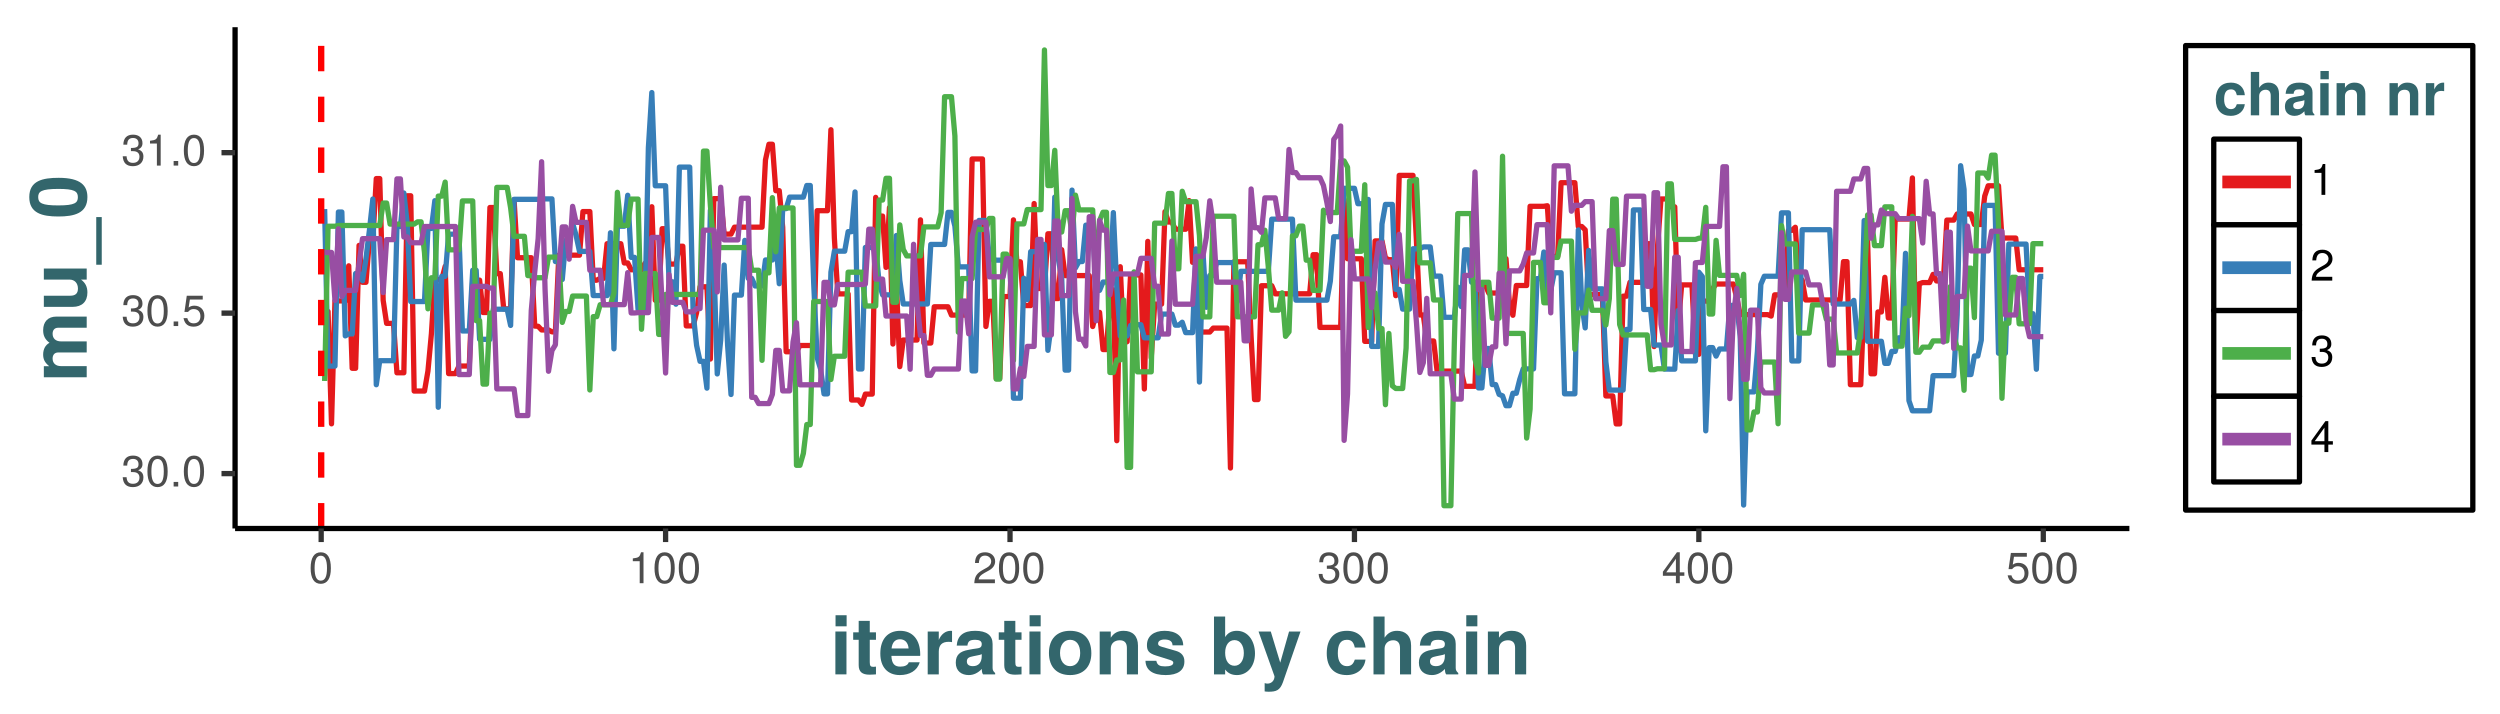 <?xml version="1.0" encoding="UTF-8"?>
<svg xmlns="http://www.w3.org/2000/svg" xmlns:xlink="http://www.w3.org/1999/xlink" width="504pt" height="144pt" viewBox="0 0 504 144" version="1.1">
<defs>
<g>
<symbol overflow="visible" id="glyph0-0">
<path style="stroke:none;" d=""/>
</symbol>
<symbol overflow="visible" id="glyph0-1">
<path style="stroke:none;" d="M 4.453 -1.812 C 4.453 -2.562 4.141 -3.016 3.391 -3.266 C 3.969 -3.5 4.266 -3.891 4.266 -4.516 C 4.266 -5.594 3.547 -6.234 2.359 -6.234 C 1.109 -6.234 0.438 -5.547 0.406 -4.219 L 1.188 -4.219 C 1.203 -5.141 1.578 -5.562 2.375 -5.562 C 3.062 -5.562 3.469 -5.156 3.469 -4.5 C 3.469 -3.828 3.188 -3.547 1.938 -3.547 L 1.938 -2.906 L 2.359 -2.906 C 3.219 -2.906 3.656 -2.5 3.656 -1.797 C 3.656 -1.016 3.172 -0.547 2.359 -0.547 C 1.516 -0.547 1.109 -0.969 1.062 -1.875 L 0.281 -1.875 C 0.375 -0.5 1.062 0.125 2.344 0.125 C 3.625 0.125 4.453 -0.641 4.453 -1.812 Z M 4.453 -1.812 "/>
</symbol>
<symbol overflow="visible" id="glyph0-2">
<path style="stroke:none;" d="M 4.453 -3 C 4.453 -5.156 3.781 -6.234 2.422 -6.234 C 1.078 -6.234 0.375 -5.141 0.375 -3.047 C 0.375 -0.953 1.078 0.125 2.422 0.125 C 3.734 0.125 4.453 -0.953 4.453 -3 Z M 3.672 -3.062 C 3.672 -1.297 3.266 -0.516 2.406 -0.516 C 1.578 -0.516 1.172 -1.344 1.172 -3.047 C 1.172 -4.75 1.578 -5.547 2.422 -5.547 C 3.25 -5.547 3.672 -4.734 3.672 -3.062 Z M 3.672 -3.062 "/>
</symbol>
<symbol overflow="visible" id="glyph0-3">
<path style="stroke:none;" d="M 1.688 0 L 1.688 -0.922 L 0.766 -0.922 L 0.766 0 Z M 1.688 0 "/>
</symbol>
<symbol overflow="visible" id="glyph0-4">
<path style="stroke:none;" d="M 4.516 -2.062 C 4.516 -3.297 3.688 -4.109 2.5 -4.109 C 2.062 -4.109 1.703 -4 1.344 -3.734 L 1.594 -5.344 L 4.188 -5.344 L 4.188 -6.109 L 0.969 -6.109 L 0.5 -2.844 L 1.219 -2.844 C 1.578 -3.266 1.875 -3.422 2.359 -3.422 C 3.188 -3.422 3.719 -2.891 3.719 -1.969 C 3.719 -1.062 3.203 -0.547 2.359 -0.547 C 1.688 -0.547 1.266 -0.891 1.078 -1.594 L 0.312 -1.594 C 0.562 -0.359 1.266 0.125 2.375 0.125 C 3.641 0.125 4.516 -0.75 4.516 -2.062 Z M 4.516 -2.062 "/>
</symbol>
<symbol overflow="visible" id="glyph0-5">
<path style="stroke:none;" d="M 3.047 0 L 3.047 -6.234 L 2.547 -6.234 C 2.266 -5.281 2.094 -5.141 0.891 -5 L 0.891 -4.438 L 2.281 -4.438 L 2.281 0 Z M 3.047 0 "/>
</symbol>
<symbol overflow="visible" id="glyph0-6">
<path style="stroke:none;" d="M 4.5 -4.406 C 4.5 -5.469 3.672 -6.234 2.5 -6.234 C 1.219 -6.234 0.484 -5.594 0.438 -4.078 L 1.219 -4.078 C 1.281 -5.125 1.703 -5.562 2.469 -5.562 C 3.172 -5.562 3.703 -5.062 3.703 -4.391 C 3.703 -3.891 3.406 -3.469 2.859 -3.156 L 2.047 -2.703 C 0.75 -1.969 0.375 -1.375 0.297 0 L 4.453 0 L 4.453 -0.766 L 1.172 -0.766 C 1.25 -1.281 1.531 -1.594 2.297 -2.047 L 3.172 -2.531 C 4.047 -2.984 4.5 -3.641 4.5 -4.406 Z M 4.5 -4.406 "/>
</symbol>
<symbol overflow="visible" id="glyph0-7">
<path style="stroke:none;" d="M 4.578 -1.5 L 4.578 -2.188 L 3.656 -2.188 L 3.656 -6.234 L 3.078 -6.234 L 0.25 -2.312 L 0.25 -1.5 L 2.875 -1.5 L 2.875 0 L 3.656 0 L 3.656 -1.5 Z M 2.875 -2.188 L 0.922 -2.188 L 2.875 -4.922 Z M 2.875 -2.188 "/>
</symbol>
<symbol overflow="visible" id="glyph1-0">
<path style="stroke:none;" d=""/>
</symbol>
<symbol overflow="visible" id="glyph1-1">
<path style="stroke:none;" d="M 3.312 0 L 3.312 -8.641 L 1.078 -8.641 L 1.078 0 Z M 3.344 -9.688 L 3.344 -11.922 L 1.109 -11.922 L 1.109 -9.688 Z M 3.344 -9.688 "/>
</symbol>
<symbol overflow="visible" id="glyph1-2">
<path style="stroke:none;" d="M 4.812 0 L 4.812 -1.562 C 4.594 -1.531 4.469 -1.516 4.297 -1.516 C 3.719 -1.516 3.562 -1.703 3.562 -2.469 L 3.562 -6.969 L 4.812 -6.969 L 4.812 -8.469 L 3.562 -8.469 L 3.562 -10.781 L 1.328 -10.781 L 1.328 -8.469 L 0.219 -8.469 L 0.219 -6.969 L 1.328 -6.969 L 1.328 -1.859 C 1.328 -0.5 2.047 0.062 3.516 0.062 C 4.016 0.062 4.422 0.016 4.812 0 Z M 4.812 0 "/>
</symbol>
<symbol overflow="visible" id="glyph1-3">
<path style="stroke:none;" d="M 8.406 -4 C 8.406 -6.969 6.891 -8.781 4.359 -8.781 C 1.875 -8.781 0.359 -7.109 0.359 -4.203 C 0.359 -1.438 1.859 0.141 4.297 0.141 C 6.234 0.141 7.812 -0.734 8.297 -2.438 L 6.094 -2.438 C 5.906 -1.812 5.203 -1.562 4.391 -1.562 C 3.328 -1.562 2.656 -2.047 2.594 -3.734 L 8.391 -3.734 Z M 6.062 -5.219 L 2.625 -5.219 C 2.766 -6.422 3.328 -7.078 4.312 -7.078 C 5.281 -7.078 5.953 -6.453 6.062 -5.219 Z M 6.062 -5.219 "/>
</symbol>
<symbol overflow="visible" id="glyph1-4">
<path style="stroke:none;" d="M 5.922 -6.5 L 5.922 -8.766 C 5.797 -8.781 5.719 -8.781 5.641 -8.781 C 4.625 -8.781 3.734 -8.109 3.25 -6.938 L 3.25 -8.641 L 1.016 -8.641 L 1.016 0 L 3.25 0 L 3.25 -4.594 C 3.25 -5.906 3.906 -6.562 5.219 -6.562 C 5.453 -6.562 5.609 -6.547 5.922 -6.5 Z M 5.922 -6.5 "/>
</symbol>
<symbol overflow="visible" id="glyph1-5">
<path style="stroke:none;" d="M 8.391 0 L 8.391 -0.266 C 7.984 -0.641 7.875 -0.875 7.875 -1.328 L 7.875 -6.125 C 7.875 -7.891 6.672 -8.781 4.344 -8.781 C 2 -8.781 0.781 -7.797 0.641 -5.797 L 2.797 -5.797 C 2.906 -6.688 3.281 -6.969 4.391 -6.969 C 5.25 -6.969 5.688 -6.688 5.688 -6.109 C 5.688 -5.203 5.016 -5.297 3.891 -5.109 L 2.984 -4.938 C 1.281 -4.641 0.453 -3.906 0.453 -2.344 C 0.453 -0.656 1.625 0.141 3.078 0.141 C 4.031 0.141 4.906 -0.266 5.703 -1.094 C 5.703 -0.641 5.75 -0.25 5.953 0 Z M 5.688 -3.703 C 5.688 -2.406 5.047 -1.656 3.906 -1.656 C 3.156 -1.656 2.688 -1.953 2.688 -2.594 C 2.688 -3.25 3.047 -3.484 3.969 -3.656 L 4.734 -3.812 C 5.328 -3.922 5.422 -3.953 5.688 -4.078 Z M 5.688 -3.703 "/>
</symbol>
<symbol overflow="visible" id="glyph1-6">
<path style="stroke:none;" d="M 9.109 -4.25 C 9.109 -7.188 7.516 -8.781 4.812 -8.781 C 2.172 -8.781 0.562 -7.156 0.562 -4.312 C 0.562 -1.469 2.172 0.141 4.828 0.141 C 7.453 0.141 9.109 -1.484 9.109 -4.25 Z M 6.859 -4.281 C 6.859 -2.672 6.031 -1.656 4.828 -1.656 C 3.609 -1.656 2.797 -2.672 2.797 -4.312 C 2.797 -5.969 3.609 -6.969 4.828 -6.969 C 6.062 -6.969 6.859 -5.984 6.859 -4.281 Z M 6.859 -4.281 "/>
</symbol>
<symbol overflow="visible" id="glyph1-7">
<path style="stroke:none;" d="M 8.734 0 L 8.734 -5.797 C 8.734 -7.703 7.688 -8.781 5.844 -8.781 C 4.672 -8.781 3.891 -8.359 3.25 -7.391 L 3.25 -8.641 L 1.016 -8.641 L 1.016 0 L 3.25 0 L 3.25 -5.188 C 3.25 -6.203 3.969 -6.875 5.062 -6.875 C 6.016 -6.875 6.5 -6.359 6.5 -5.328 L 6.5 0 Z M 8.734 0 "/>
</symbol>
<symbol overflow="visible" id="glyph1-8">
<path style="stroke:none;" d="M 8.312 -2.562 L 8.312 -2.672 C 8.312 -3.656 7.766 -4.406 6.625 -4.734 L 3.797 -5.547 C 3.172 -5.734 3.016 -5.875 3.016 -6.219 C 3.016 -6.703 3.516 -7.031 4.297 -7.031 C 5.375 -7.031 5.906 -6.641 5.922 -5.859 L 8.078 -5.859 C 8.047 -7.688 6.641 -8.781 4.312 -8.781 C 2.125 -8.781 0.766 -7.688 0.766 -5.906 C 0.766 -4.844 1.062 -4.266 2.656 -3.781 L 5.328 -2.938 C 5.891 -2.766 6.078 -2.594 6.078 -2.359 C 6.078 -1.828 5.453 -1.609 4.422 -1.609 C 3.391 -1.609 2.844 -1.812 2.656 -2.734 L 0.469 -2.734 C 0.531 -0.844 1.922 0.141 4.547 0.141 C 6.969 0.141 8.312 -0.812 8.312 -2.562 Z M 8.312 -2.562 "/>
</symbol>
<symbol overflow="visible" id="glyph1-9">
<path style="stroke:none;" d=""/>
</symbol>
<symbol overflow="visible" id="glyph1-10">
<path style="stroke:none;" d="M 9.203 -4.203 C 9.203 -6.656 7.844 -8.781 5.562 -8.781 C 4.5 -8.781 3.734 -8.391 3.188 -7.516 L 3.188 -11.656 L 0.938 -11.656 L 0.938 0 L 3.188 0 L 3.188 -0.984 C 3.734 -0.25 4.484 0.141 5.562 0.141 C 7.625 0.141 9.203 -1.594 9.203 -4.203 Z M 6.953 -4.297 C 6.953 -2.734 6.172 -1.734 5.078 -1.734 C 3.938 -1.734 3.188 -2.703 3.188 -4.359 C 3.188 -5.922 3.953 -6.906 5.078 -6.906 C 6.172 -6.906 6.953 -5.906 6.953 -4.297 Z M 6.953 -4.297 "/>
</symbol>
<symbol overflow="visible" id="glyph1-11">
<path style="stroke:none;" d="M 8.609 -8.641 L 6.297 -8.641 L 4.516 -2.359 L 2.609 -8.641 L 0.141 -8.641 L 3.359 0.375 L 3.359 0.422 C 3.359 1.234 2.75 1.859 1.969 1.859 C 1.797 1.859 1.656 1.844 1.375 1.766 L 1.375 3.438 C 1.719 3.484 1.906 3.5 2.172 3.5 C 3.688 3.5 4.469 3.234 5.062 1.578 Z M 8.609 -8.641 "/>
</symbol>
<symbol overflow="visible" id="glyph1-12">
<path style="stroke:none;" d="M 8.359 -2.984 L 6.203 -2.984 C 5.922 -2.094 5.469 -1.656 4.609 -1.656 C 3.469 -1.656 2.781 -2.578 2.781 -4.25 C 2.781 -5.844 3.203 -6.969 4.609 -6.969 C 5.516 -6.969 5.953 -6.547 6.203 -5.406 L 8.359 -5.406 C 8.188 -7.516 6.781 -8.781 4.625 -8.781 C 2.047 -8.781 0.547 -7.203 0.547 -4.25 C 0.547 -1.406 2.031 0.141 4.594 0.141 C 6.688 0.141 8.141 -1.156 8.359 -2.984 Z M 8.359 -2.984 "/>
</symbol>
<symbol overflow="visible" id="glyph1-13">
<path style="stroke:none;" d="M 8.656 0 L 8.656 -5.797 C 8.656 -7.812 7.469 -8.781 5.844 -8.781 C 4.734 -8.781 3.938 -8.344 3.312 -7.391 L 3.312 -11.656 L 1.078 -11.656 L 1.078 0 L 3.312 0 L 3.312 -5.188 C 3.312 -6.172 4.031 -6.875 5.047 -6.875 C 5.844 -6.875 6.422 -6.453 6.422 -5.281 L 6.422 0 Z M 8.656 0 "/>
</symbol>
<symbol overflow="visible" id="glyph2-0">
<path style="stroke:none;" d=""/>
</symbol>
<symbol overflow="visible" id="glyph2-1">
<path style="stroke:none;" d="M 0 -13.188 L -6.109 -13.188 C -7.797 -13.188 -8.781 -12.156 -8.781 -10.438 C -8.781 -9.344 -8.406 -8.578 -7.5 -7.906 C -8.312 -7.484 -8.781 -6.625 -8.781 -5.547 C -8.781 -4.562 -8.453 -3.922 -7.562 -3.188 L -8.641 -3.188 L -8.641 -0.953 L 0 -0.953 L 0 -3.203 L -5.188 -3.203 C -6.234 -3.203 -6.875 -3.781 -6.875 -4.734 C -6.875 -5.484 -6.453 -5.953 -5.766 -5.953 L 0 -5.953 L 0 -8.188 L -5.188 -8.188 C -6.234 -8.188 -6.875 -8.766 -6.875 -9.734 C -6.875 -10.484 -6.453 -10.938 -5.766 -10.938 L 0 -10.938 Z M 0 -13.188 "/>
</symbol>
<symbol overflow="visible" id="glyph2-2">
<path style="stroke:none;" d="M 0 -8.656 L -8.641 -8.656 L -8.641 -6.422 L -3.453 -6.422 C -2.438 -6.422 -1.766 -5.703 -1.766 -4.609 C -1.766 -3.641 -2.266 -3.172 -3.312 -3.172 L -8.641 -3.172 L -8.641 -0.922 L -2.844 -0.922 C -0.938 -0.922 0.141 -1.984 0.141 -3.828 C 0.141 -4.984 -0.281 -5.781 -1.141 -6.422 L 0 -6.422 Z M 0 -8.656 "/>
</symbol>
<symbol overflow="visible" id="glyph2-3">
<path style="stroke:none;" d="M 3.031 -9.25 L 1.922 -9.25 L 1.922 0.359 L 3.031 0.359 Z M 3.031 -9.25 "/>
</symbol>
<symbol overflow="visible" id="glyph2-4">
<path style="stroke:none;" d="M -5.641 -8.266 C -8.859 -8.266 -11.578 -7.703 -11.578 -4.375 C -11.578 -1.125 -8.969 -0.469 -5.719 -0.469 C -2.547 -0.469 0.141 -1.094 0.141 -4.375 C 0.141 -6.672 -1.172 -8.266 -5.641 -8.266 Z M -5.703 -6.031 C -2.516 -6.031 -1.781 -5.562 -1.781 -4.375 C -1.781 -3.234 -2.359 -2.703 -5.734 -2.703 C -9.031 -2.703 -9.781 -3.172 -9.781 -4.375 C -9.781 -5.469 -9.219 -6.031 -5.703 -6.031 Z M -5.703 -6.031 "/>
</symbol>
<symbol overflow="visible" id="glyph3-0">
<path style="stroke:none;" d=""/>
</symbol>
<symbol overflow="visible" id="glyph3-1">
<path style="stroke:none;" d="M 6.266 -2.25 L 4.656 -2.25 C 4.438 -1.578 4.109 -1.25 3.453 -1.25 C 2.609 -1.25 2.094 -1.938 2.094 -3.188 C 2.094 -4.375 2.406 -5.234 3.453 -5.234 C 4.141 -5.234 4.469 -4.906 4.656 -4.062 L 6.266 -4.062 C 6.141 -5.641 5.094 -6.594 3.469 -6.594 C 1.531 -6.594 0.406 -5.406 0.406 -3.188 C 0.406 -1.062 1.531 0.109 3.438 0.109 C 5.016 0.109 6.109 -0.859 6.266 -2.25 Z M 6.266 -2.25 "/>
</symbol>
<symbol overflow="visible" id="glyph3-2">
<path style="stroke:none;" d="M 6.484 0 L 6.484 -4.344 C 6.484 -5.859 5.609 -6.594 4.375 -6.594 C 3.547 -6.594 2.953 -6.25 2.484 -5.547 L 2.484 -8.75 L 0.797 -8.75 L 0.797 0 L 2.484 0 L 2.484 -3.891 C 2.484 -4.625 3.031 -5.156 3.781 -5.156 C 4.375 -5.156 4.812 -4.844 4.812 -3.953 L 4.812 0 Z M 6.484 0 "/>
</symbol>
<symbol overflow="visible" id="glyph3-3">
<path style="stroke:none;" d="M 6.281 0 L 6.281 -0.203 C 5.984 -0.484 5.906 -0.656 5.906 -1 L 5.906 -4.594 C 5.906 -5.922 5 -6.594 3.25 -6.594 C 1.5 -6.594 0.594 -5.844 0.484 -4.344 L 2.094 -4.344 C 2.188 -5.016 2.453 -5.234 3.281 -5.234 C 3.938 -5.234 4.266 -5.016 4.266 -4.578 C 4.266 -3.906 3.75 -3.969 2.922 -3.828 L 2.25 -3.703 C 0.953 -3.484 0.344 -2.922 0.344 -1.75 C 0.344 -0.484 1.219 0.109 2.297 0.109 C 3.031 0.109 3.688 -0.203 4.266 -0.812 C 4.266 -0.484 4.312 -0.188 4.469 0 Z M 4.266 -2.766 C 4.266 -1.797 3.781 -1.25 2.922 -1.25 C 2.359 -1.25 2.016 -1.469 2.016 -1.938 C 2.016 -2.438 2.281 -2.609 2.969 -2.75 L 3.547 -2.859 C 4 -2.938 4.062 -2.969 4.266 -3.062 Z M 4.266 -2.766 "/>
</symbol>
<symbol overflow="visible" id="glyph3-4">
<path style="stroke:none;" d="M 2.484 0 L 2.484 -6.484 L 0.797 -6.484 L 0.797 0 Z M 2.516 -7.266 L 2.516 -8.938 L 0.828 -8.938 L 0.828 -7.266 Z M 2.516 -7.266 "/>
</symbol>
<symbol overflow="visible" id="glyph3-5">
<path style="stroke:none;" d="M 6.547 0 L 6.547 -4.344 C 6.547 -5.766 5.766 -6.594 4.375 -6.594 C 3.5 -6.594 2.922 -6.266 2.438 -5.547 L 2.438 -6.484 L 0.75 -6.484 L 0.75 0 L 2.438 0 L 2.438 -3.891 C 2.438 -4.656 2.969 -5.156 3.797 -5.156 C 4.516 -5.156 4.875 -4.766 4.875 -4 L 4.875 0 Z M 6.547 0 "/>
</symbol>
<symbol overflow="visible" id="glyph3-6">
<path style="stroke:none;" d=""/>
</symbol>
<symbol overflow="visible" id="glyph3-7">
<path style="stroke:none;" d="M 4.438 -4.875 L 4.438 -6.578 C 4.344 -6.594 4.281 -6.594 4.234 -6.594 C 3.469 -6.594 2.797 -6.078 2.438 -5.203 L 2.438 -6.484 L 0.75 -6.484 L 0.75 0 L 2.438 0 L 2.438 -3.438 C 2.438 -4.422 2.922 -4.922 3.906 -4.922 C 4.094 -4.922 4.219 -4.906 4.438 -4.875 Z M 4.438 -4.875 "/>
</symbol>
</g>
<clipPath id="clip1">
  <path d="M 47.391 5.48 L 430 5.48 L 430 107 L 47.391 107 Z M 47.391 5.48 "/>
</clipPath>
<clipPath id="clip2">
  <path d="M 64 5.48 L 66 5.48 L 66 107.543 L 64 107.543 Z M 64 5.48 "/>
</clipPath>
</defs>
<g id="surface22">
<rect x="0" y="0" width="504" height="144" style="fill:rgb(100%,100%,100%);fill-opacity:1;stroke:none;"/>
<rect x="0" y="0" width="504" height="144" style="fill:rgb(100%,100%,100%);fill-opacity:1;stroke:none;"/>
<path style="fill:none;stroke-width:1.067;stroke-linecap:round;stroke-linejoin:round;stroke:rgb(100%,100%,100%);stroke-opacity:1;stroke-miterlimit:10;" d="M 0 144 L 504 144 L 504 0 L 0 0 Z M 0 144 "/>
<g clip-path="url(#clip1)" clip-rule="nonzero">
<path style=" stroke:none;fill-rule:nonzero;fill:rgb(100%,100%,100%);fill-opacity:1;" d="M 47.391 106.543 L 429.285 106.543 L 429.285 5.48 L 47.391 5.48 Z M 47.391 106.543 "/>
</g>
<path style="fill:none;stroke-width:1.067;stroke-linecap:butt;stroke-linejoin:round;stroke:rgb(89.412%,10.196%,10.98%);stroke-opacity:1;stroke-miterlimit:1;" d="M 65.445 62.805 L 66.137 62.805 L 66.832 85.441 L 67.527 60.664 L 69.609 60.664 L 70.305 53.594 L 71 74.242 L 71.691 74.242 L 72.387 49.477 L 73.082 56.906 L 73.777 56.906 L 74.469 48.414 L 75.164 48.414 L 75.859 36.004 L 76.555 36.004 L 77.246 60.551 L 77.941 65.188 L 79.332 65.188 L 80.023 75.152 L 81.414 75.152 L 82.109 39.465 L 82.801 39.465 L 83.496 78.836 L 85.578 78.836 L 86.273 74.793 L 86.969 67.305 L 87.664 56.352 L 89.051 56.352 L 89.746 53.707 L 90.441 75.316 L 91.828 75.316 L 92.523 73.793 L 94.605 73.793 L 95.301 56.477 L 96.688 56.477 L 97.383 63.004 L 98.078 63.004 L 98.773 41.832 L 99.465 41.832 L 100.16 55.164 L 100.855 55.164 L 101.551 62.273 L 102.938 62.273 L 103.633 40.254 L 104.328 51.957 L 107.105 51.957 L 107.801 65.73 L 108.492 65.781 L 109.188 66.516 L 110.578 66.516 L 111.27 66.902 L 111.965 66.902 L 112.66 51.441 L 116.824 51.441 L 117.52 42.648 L 118.91 42.648 L 119.602 56.488 L 120.297 56.488 L 120.992 56.117 L 121.688 56.117 L 122.379 49.137 L 125.156 49.137 L 125.852 53.012 L 126.547 53.012 L 127.242 54.387 L 129.324 54.387 L 130.02 53.098 L 130.711 53.098 L 131.406 41.68 L 132.102 60.527 L 132.797 60.527 L 133.488 46.105 L 134.184 46.105 L 134.879 53.238 L 136.266 53.238 L 136.961 49.641 L 137.656 49.641 L 138.352 65.699 L 139.738 65.699 L 140.434 63.02 L 141.129 57.82 L 142.516 57.82 L 143.211 72.379 L 143.906 40.043 L 145.293 40.043 L 145.988 47.199 L 147.375 47.199 L 148.07 45.797 L 153.625 45.797 L 154.32 32.234 L 155.016 29.086 L 155.711 29.086 L 156.402 38.441 L 157.098 38.441 L 157.793 45.855 L 158.488 70.918 L 160.57 70.918 L 161.266 69.656 L 164.043 69.656 L 164.734 42.477 L 166.82 42.477 L 167.512 26.156 L 168.207 47.969 L 168.902 59.254 L 170.984 59.254 L 171.68 80.641 L 173.066 80.641 L 173.762 81.527 L 174.457 79.449 L 175.844 79.449 L 176.539 39.789 L 177.234 43.566 L 177.93 43.566 L 178.621 53.902 L 179.316 41.848 L 180.012 69.355 L 180.707 56.93 L 181.398 73.91 L 182.094 68.551 L 184.871 68.551 L 185.566 44.328 L 186.262 69.152 L 187.648 69.152 L 188.344 61.852 L 191.121 61.852 L 191.816 63.523 L 195.289 63.523 L 195.98 32.051 L 198.066 32.051 L 198.758 65.812 L 199.453 60.746 L 200.148 60.746 L 200.844 76.301 L 201.535 76.301 L 202.23 59.785 L 203.621 59.785 L 204.312 44.328 L 205.008 52.777 L 205.703 52.777 L 206.398 61.605 L 207.785 61.605 L 208.48 41.035 L 209.176 58.164 L 210.562 58.164 L 211.258 47.133 L 211.953 47.133 L 212.645 60.188 L 213.34 60.188 L 214.035 50.34 L 214.73 55.562 L 219.59 55.562 L 220.285 65.824 L 220.977 62.973 L 221.672 62.973 L 222.367 70.465 L 223.062 70.465 L 223.754 60.512 L 224.449 58.41 L 225.145 88.84 L 225.84 53.773 L 226.531 69.195 L 227.227 68.875 L 227.922 55.426 L 230.004 55.426 L 230.699 78.418 L 231.395 48.664 L 232.086 72.121 L 232.781 61.305 L 234.172 61.305 L 234.863 42.676 L 235.559 44.762 L 236.254 44.762 L 236.949 46.215 L 239.031 46.215 L 239.727 40.449 L 240.422 52.887 L 241.113 52.887 L 241.809 66.941 L 243.891 66.941 L 244.586 66.148 L 247.363 66.148 L 248.059 94.348 L 248.754 52.773 L 251.531 52.773 L 252.223 67.875 L 252.918 80.555 L 253.613 80.555 L 254.309 57.605 L 256.391 57.605 L 257.086 59.23 L 264.027 59.23 L 264.723 51.344 L 265.418 51.344 L 266.109 66.004 L 270.277 66.004 L 270.973 40.203 L 271.664 52.164 L 274.441 52.164 L 275.137 68.816 L 276.527 68.816 L 277.219 48.574 L 278.609 48.574 L 279.305 52.035 L 279.996 52.352 L 280.691 52.352 L 281.387 59.605 L 282.082 35.359 L 284.859 35.359 L 285.555 48.602 L 286.246 63.5 L 286.941 63.5 L 287.637 68.746 L 289.023 68.746 L 289.719 74.816 L 294.578 74.816 L 295.273 77.879 L 297.355 77.879 L 298.051 57.492 L 299.441 57.492 L 300.133 59.078 L 302.219 59.078 L 302.91 52.152 L 303.605 52.152 L 304.301 61.109 L 304.996 63.555 L 305.688 57.559 L 307.773 57.559 L 308.465 41.586 L 311.242 41.586 L 311.938 41.48 L 312.633 51.688 L 314.02 51.688 L 314.715 36.828 L 317.492 36.828 L 318.188 45.664 L 318.883 45.664 L 319.574 46.34 L 320.27 59.402 L 323.047 59.402 L 323.742 79.82 L 325.129 79.82 L 325.824 85.461 L 326.52 85.461 L 327.215 59.711 L 327.906 59.711 L 328.602 56.918 L 331.379 56.918 L 332.074 49.137 L 332.77 49.137 L 333.465 69.867 L 334.156 49.723 L 334.852 40.113 L 336.242 40.113 L 336.934 41.707 L 337.629 41.707 L 338.324 65.902 L 339.02 57.434 L 341.102 57.434 L 341.797 71.43 L 342.488 71.43 L 343.184 60.699 L 344.574 60.699 L 345.266 58.199 L 345.961 57.258 L 349.434 57.258 L 350.129 60.031 L 350.82 63.434 L 356.375 63.434 L 357.07 63.719 L 357.766 59.445 L 359.848 59.445 L 360.543 46.441 L 361.238 46.441 L 361.93 45.82 L 362.625 56.453 L 363.32 56.453 L 364.016 60.473 L 370.957 60.473 L 371.652 52.742 L 372.348 52.742 L 373.039 77.555 L 375.125 77.555 L 375.82 59.828 L 376.512 48.688 L 377.207 75.355 L 377.902 75.355 L 378.598 62.891 L 379.289 62.891 L 379.984 55.914 L 380.68 64.094 L 381.375 64.094 L 382.066 44.156 L 384.844 44.156 L 385.539 35.875 L 386.234 70.047 L 386.93 57.203 L 387.621 56.965 L 389.012 56.965 L 389.707 55.32 L 390.398 56.637 L 391.789 56.637 L 392.484 44.375 L 393.871 44.375 L 394.566 43.141 L 397.344 43.141 L 398.039 45.258 L 399.426 45.258 L 400.121 39.523 L 400.816 37.457 L 402.898 37.457 L 403.594 47.992 L 405.676 47.992 L 406.371 47.996 L 407.062 54.387 L 411.926 54.387 "/>
<path style="fill:none;stroke-width:1.067;stroke-linecap:butt;stroke-linejoin:round;stroke:rgb(21.569%,49.412%,72.157%);stroke-opacity:1;stroke-miterlimit:1;" d="M 65.445 42.148 L 66.137 73.801 L 67.527 73.801 L 68.223 42.746 L 68.914 42.746 L 69.609 67.711 L 70.305 67.316 L 71 67.316 L 71.691 55.141 L 72.387 55.141 L 73.082 56.598 L 73.777 52.148 L 74.469 46.465 L 75.164 40.129 L 75.859 77.559 L 76.555 72.719 L 79.332 72.719 L 80.023 45.66 L 80.719 45.66 L 81.414 38.91 L 82.109 45.25 L 82.801 60.789 L 85.578 60.789 L 86.273 46.055 L 86.969 46.055 L 87.664 40.461 L 88.355 82.102 L 89.051 55.715 L 89.746 55.715 L 90.441 47.207 L 92.523 47.207 L 93.219 66.719 L 94.605 66.719 L 95.301 54.484 L 95.996 54.484 L 96.688 68.41 L 98.773 68.41 L 99.465 62.34 L 102.242 62.34 L 102.938 65.602 L 103.633 40.188 L 108.492 40.188 L 109.188 40.094 L 111.27 40.094 L 111.965 52.723 L 112.66 52.723 L 113.355 56.34 L 114.047 48.457 L 114.742 48.457 L 115.438 44.977 L 116.133 47.438 L 116.824 50.684 L 118.91 50.684 L 119.602 59.59 L 122.379 59.59 L 123.074 46.93 L 123.77 70.32 L 124.465 45.605 L 125.852 45.605 L 126.547 39.367 L 127.242 51.887 L 127.934 51.887 L 128.629 62.336 L 130.02 62.336 L 130.711 29.824 L 131.406 18.664 L 132.102 37.453 L 134.184 37.453 L 134.879 56.809 L 135.574 56.809 L 136.266 61.32 L 136.961 33.695 L 139.043 33.695 L 139.738 63.141 L 140.434 69.625 L 141.129 72.844 L 141.82 72.844 L 142.516 78.246 L 143.211 42.395 L 143.906 52.742 L 144.598 75.383 L 145.293 68.539 L 145.988 53.438 L 146.684 69.566 L 147.375 79.527 L 148.07 59.488 L 149.461 59.488 L 150.156 48.461 L 150.848 56.113 L 151.543 56.113 L 152.238 57.652 L 153.625 57.652 L 154.32 52.414 L 155.711 52.414 L 156.402 48.418 L 157.098 57.195 L 157.793 42.055 L 158.488 42.055 L 159.18 39.742 L 161.957 39.742 L 162.652 37.395 L 163.348 37.395 L 164.043 57.137 L 164.734 72.09 L 165.43 74.391 L 166.125 79.402 L 166.82 79.402 L 167.512 54.863 L 168.207 50.637 L 170.289 50.637 L 170.984 46.703 L 171.68 46.703 L 172.375 38.699 L 173.066 74.383 L 173.762 74.383 L 174.457 49.891 L 176.539 49.891 L 177.234 57.074 L 177.93 59.441 L 180.012 59.441 L 180.707 47.484 L 181.398 56.535 L 182.094 61.281 L 186.953 61.281 L 187.648 49.281 L 190.426 49.281 L 191.121 42.812 L 191.816 42.812 L 192.508 45.598 L 193.203 53.801 L 195.289 53.801 L 195.98 74.77 L 196.676 74.77 L 197.371 44.438 L 198.758 44.438 L 199.453 52.238 L 200.148 52.238 L 200.844 52.449 L 203.621 52.449 L 204.312 80.266 L 205.703 80.266 L 206.398 56.098 L 207.09 60.422 L 207.785 50.738 L 209.867 50.738 L 210.562 49.281 L 211.258 70.621 L 211.953 65.285 L 212.645 39.738 L 213.34 52.078 L 214.035 56.02 L 214.73 74.613 L 215.422 74.613 L 216.117 38.328 L 216.812 54.008 L 217.508 52.723 L 218.199 52.723 L 218.895 45.398 L 220.285 45.398 L 220.977 58.535 L 221.672 58.535 L 222.367 56.863 L 223.754 56.863 L 224.449 42.863 L 225.145 57.867 L 225.84 67.723 L 227.227 67.723 L 227.922 65.625 L 228.617 65.625 L 229.309 65.465 L 230.004 65.465 L 230.699 68.098 L 233.477 68.098 L 234.172 63.324 L 236.254 63.324 L 236.949 65.547 L 237.641 65.547 L 238.336 64.965 L 239.031 67.055 L 240.422 67.055 L 241.113 50.18 L 241.809 77.016 L 242.504 50.625 L 243.199 61.953 L 243.891 55.551 L 244.586 55.551 L 245.281 52.934 L 248.754 52.934 L 249.445 60.789 L 250.141 54.699 L 255.695 54.699 L 256.391 44.184 L 260.555 44.184 L 261.25 60.508 L 267.5 60.508 L 268.195 56.676 L 268.887 47.73 L 270.277 47.73 L 270.973 37.965 L 273.055 37.965 L 273.75 41.066 L 275.137 41.066 L 275.832 40.207 L 276.527 69.844 L 277.914 69.844 L 278.609 45.152 L 279.305 41.211 L 280.691 41.211 L 281.387 58.344 L 282.082 58.344 L 282.773 62.312 L 284.164 62.312 L 284.859 50.156 L 286.246 50.156 L 286.941 49.781 L 288.332 49.781 L 289.023 55.668 L 290.414 55.668 L 291.109 63.969 L 293.191 63.969 L 293.887 57.883 L 294.578 61.797 L 295.273 50.375 L 295.969 50.375 L 296.664 56.891 L 297.355 56.891 L 298.051 78.199 L 298.746 78.199 L 299.441 70.258 L 300.133 70.258 L 300.828 77.531 L 301.523 77.531 L 302.219 79.504 L 302.91 79.801 L 303.605 81.785 L 304.301 81.785 L 304.996 79.281 L 305.688 79.281 L 306.383 76.5 L 307.078 74.367 L 309.16 74.367 L 309.855 56.172 L 310.551 56.172 L 311.242 50.809 L 311.938 58.508 L 312.633 58.508 L 313.328 54.988 L 314.715 54.988 L 315.41 79.391 L 317.492 79.391 L 318.188 46.359 L 318.883 61.25 L 319.574 66.102 L 320.27 50.492 L 320.965 58.234 L 323.047 58.234 L 323.742 72.949 L 324.438 78.641 L 327.215 78.641 L 327.906 66.41 L 328.602 66.41 L 329.297 42.316 L 330.688 42.316 L 331.379 62.391 L 332.77 62.391 L 333.465 69.562 L 334.852 69.562 L 335.547 74.406 L 336.242 74.406 L 336.934 74.426 L 337.629 74.426 L 338.324 62.586 L 339.02 72.758 L 341.797 72.758 L 342.488 54.879 L 343.184 55.754 L 343.879 86.852 L 344.574 70.078 L 345.266 70.078 L 345.961 71.789 L 346.656 70.355 L 348.043 70.355 L 348.738 61.578 L 350.129 61.578 L 350.82 67.719 L 351.516 101.816 L 352.211 79.008 L 353.598 79.008 L 354.293 70.852 L 354.988 57.324 L 355.684 55.691 L 358.461 55.691 L 359.152 42.914 L 360.543 42.914 L 361.238 72.773 L 362.625 72.773 L 363.32 46.305 L 368.875 46.305 L 369.57 61.293 L 373.039 61.293 L 373.734 60.562 L 374.43 68.059 L 375.125 68.059 L 375.82 44.457 L 376.512 68.805 L 379.289 68.805 L 379.984 73.25 L 380.68 73.25 L 381.375 70.844 L 382.066 70.844 L 382.762 68.105 L 383.457 68.105 L 384.152 51.074 L 384.844 80.773 L 385.539 82.816 L 389.012 82.816 L 389.707 75.734 L 393.871 75.734 L 394.566 63.461 L 395.262 33.41 L 395.953 38.176 L 396.648 75.504 L 397.344 75.504 L 398.039 71.766 L 398.73 71.766 L 399.426 68.57 L 400.121 41.41 L 402.203 41.41 L 402.898 71.203 L 404.285 71.203 L 404.98 49.207 L 408.453 49.207 L 409.148 63.246 L 409.84 63.246 L 410.535 74.438 L 411.23 55.734 L 411.926 55.734 "/>
<path style="fill:none;stroke-width:1.067;stroke-linecap:butt;stroke-linejoin:round;stroke:rgb(30.196%,68.627%,29.02%);stroke-opacity:1;stroke-miterlimit:1;" d="M 65.445 76.805 L 66.137 45.613 L 67.527 45.613 L 68.223 45.461 L 76.555 45.461 L 77.246 40.934 L 77.941 40.934 L 78.637 45.176 L 83.496 45.176 L 84.191 44.723 L 84.887 44.723 L 85.578 50.953 L 86.273 62.254 L 86.969 56 L 87.664 56 L 88.355 39.539 L 89.051 39.539 L 89.746 36.715 L 90.441 50.367 L 92.523 50.367 L 93.219 40.508 L 95.301 40.508 L 95.996 64.645 L 96.688 64.645 L 97.383 77.438 L 98.078 77.438 L 98.773 63.133 L 99.465 63.133 L 100.16 37.781 L 102.242 37.781 L 102.938 41.883 L 103.633 47.641 L 105.715 47.641 L 106.41 55.559 L 107.105 55.559 L 107.801 55.992 L 109.883 55.992 L 110.578 51.828 L 112.66 51.828 L 113.355 64.992 L 114.047 62.785 L 114.742 62.785 L 115.438 59.688 L 118.215 59.688 L 118.91 78.613 L 119.602 63.832 L 120.297 63.832 L 120.992 61.434 L 123.074 61.434 L 123.77 59.078 L 124.465 38.773 L 125.156 45.438 L 126.547 45.438 L 127.242 40.137 L 128.629 40.137 L 129.324 66.379 L 130.02 55.148 L 132.102 55.148 L 132.797 67.422 L 133.488 67.422 L 134.184 59.363 L 141.129 59.363 L 141.82 30.469 L 142.516 30.469 L 143.211 41.426 L 143.906 49.91 L 150.848 49.91 L 151.543 54.48 L 152.934 54.48 L 153.625 72.641 L 154.32 55 L 155.016 55 L 155.711 39.852 L 156.402 50.758 L 157.098 41.93 L 159.875 41.93 L 160.57 93.805 L 161.266 93.805 L 161.957 91.418 L 162.652 85.586 L 163.348 85.586 L 164.043 60.781 L 166.82 60.781 L 167.512 76.5 L 168.207 71.82 L 170.289 71.82 L 170.984 54.875 L 173.762 54.875 L 174.457 61.688 L 176.539 61.688 L 177.234 40.328 L 177.93 40.328 L 178.621 35.949 L 179.316 35.949 L 180.012 60.941 L 180.707 60.941 L 181.398 45.336 L 182.094 50.273 L 182.789 51.594 L 185.566 51.594 L 186.262 45.746 L 189.039 45.746 L 189.73 42.883 L 190.426 19.5 L 191.816 19.5 L 192.508 27.434 L 193.203 66.969 L 193.898 56.156 L 195.98 56.156 L 196.676 46.254 L 198.758 46.254 L 199.453 44.039 L 200.148 44.039 L 200.844 76.426 L 201.535 76.426 L 202.23 51.234 L 202.926 51.234 L 203.621 52.848 L 204.312 72.656 L 205.008 45.137 L 206.398 45.137 L 207.09 42.254 L 209.867 42.254 L 210.562 10.074 L 211.258 37.41 L 211.953 37.41 L 212.645 30.312 L 213.34 46.777 L 214.035 46.777 L 214.73 42.477 L 215.422 42.477 L 216.117 47.059 L 216.812 39.344 L 217.508 42.316 L 220.285 42.316 L 220.977 56.34 L 221.672 44.473 L 222.367 42.793 L 223.062 42.793 L 223.754 75.09 L 224.449 75.09 L 225.145 72.566 L 225.84 72.566 L 226.531 60.492 L 227.227 94.215 L 227.922 94.215 L 228.617 54.812 L 229.309 74.961 L 232.086 74.961 L 232.781 44.992 L 234.863 44.992 L 235.559 39.008 L 236.254 39.008 L 236.949 54.184 L 237.641 54.184 L 238.336 38.562 L 239.031 40.664 L 241.113 40.664 L 241.809 47.488 L 242.504 63.891 L 243.891 63.891 L 244.586 43.59 L 248.754 43.59 L 249.445 63.871 L 252.918 63.871 L 253.613 49.34 L 254.309 49.34 L 255 46.418 L 255.695 53.883 L 256.391 62.527 L 257.777 62.527 L 258.473 59.035 L 259.168 67.801 L 259.863 66.887 L 260.555 47.543 L 261.25 47.543 L 261.945 45.586 L 262.641 45.586 L 263.332 52.453 L 264.027 52.453 L 264.723 58.543 L 266.109 58.543 L 266.805 42.379 L 267.5 42.848 L 269.582 42.848 L 270.277 32.445 L 270.973 32.445 L 271.664 33.707 L 272.359 50.656 L 274.441 50.656 L 275.137 37.246 L 275.832 66.008 L 276.527 58.863 L 277.219 59.055 L 277.914 66.246 L 278.609 66.246 L 279.305 81.582 L 279.996 67.223 L 280.691 77.781 L 281.387 78.32 L 282.773 78.32 L 283.469 70.156 L 284.164 36.461 L 284.859 36.461 L 285.555 36.168 L 286.246 52.988 L 288.332 52.988 L 289.023 60.477 L 290.414 60.477 L 291.109 101.949 L 292.496 101.949 L 293.191 69.301 L 293.887 43.059 L 296.664 43.059 L 297.355 72.352 L 298.051 75.199 L 298.746 56.914 L 300.133 56.914 L 300.828 64.137 L 302.219 64.137 L 302.91 31.5 L 303.605 67.219 L 307.078 67.219 L 307.773 88.309 L 308.465 82.461 L 309.16 52.898 L 310.551 52.898 L 311.242 61.039 L 311.938 61.039 L 312.633 51.902 L 314.02 51.902 L 314.715 48.605 L 316.797 48.605 L 317.492 70.41 L 318.188 63.082 L 319.574 63.082 L 320.27 58.477 L 320.965 62.559 L 323.047 62.559 L 323.742 65.52 L 324.438 60.191 L 325.129 40.148 L 325.824 40.148 L 326.52 65.414 L 327.215 67.531 L 332.074 67.531 L 332.77 74.531 L 333.465 74.531 L 334.156 74.34 L 335.547 74.34 L 336.242 37.062 L 336.934 37.062 L 337.629 48.273 L 341.797 48.273 L 342.488 48.031 L 343.184 47.984 L 343.879 41.805 L 344.574 63.305 L 345.266 63.305 L 345.961 48.461 L 346.656 55.516 L 350.129 55.516 L 350.82 59.574 L 351.516 55.301 L 352.211 86.66 L 352.906 86.66 L 353.598 83.059 L 354.293 83.059 L 354.988 72.988 L 357.766 72.988 L 358.461 85.422 L 359.152 45.488 L 359.848 49.176 L 361.93 49.176 L 362.625 67.148 L 364.707 67.148 L 365.402 61.465 L 367.484 61.465 L 368.18 64.336 L 369.57 64.336 L 370.262 71.156 L 374.43 71.156 L 375.125 66.438 L 375.82 57.195 L 376.512 43.336 L 377.207 43.336 L 377.902 49.52 L 379.289 49.52 L 379.984 41.703 L 381.375 41.703 L 382.066 69.785 L 383.457 69.785 L 384.152 62.148 L 384.844 63.633 L 385.539 43.617 L 386.234 71.008 L 386.93 71.008 L 387.621 69.992 L 389.012 69.992 L 389.707 68.727 L 392.484 68.727 L 393.176 57.789 L 393.871 67.656 L 394.566 70.133 L 395.262 70.133 L 395.953 78.676 L 396.648 54.059 L 397.344 54.059 L 398.039 64.027 L 398.73 34.875 L 400.121 34.875 L 400.816 35.906 L 401.508 31.281 L 402.203 31.281 L 402.898 45.227 L 403.594 80.293 L 404.285 65.156 L 404.98 65.156 L 405.676 55.906 L 406.371 55.906 L 407.062 65.277 L 409.148 65.277 L 409.84 49.125 L 411.926 49.125 "/>
<path style="fill:none;stroke-width:1.067;stroke-linecap:butt;stroke-linejoin:round;stroke:rgb(59.608%,30.588%,63.922%);stroke-opacity:1;stroke-miterlimit:1;" d="M 65.445 50.895 L 66.832 50.895 L 67.527 60.551 L 68.223 46.137 L 68.914 59.801 L 69.609 58.547 L 71.691 58.547 L 72.387 53.086 L 73.082 48.117 L 76.555 48.117 L 77.246 58.98 L 77.941 48.309 L 79.332 48.309 L 80.023 36.066 L 80.719 36.066 L 81.414 47.766 L 82.109 47.766 L 82.801 48.941 L 84.887 48.941 L 85.578 45.668 L 91.828 45.668 L 92.523 75.508 L 94.605 75.508 L 95.301 57.738 L 98.078 57.738 L 98.773 58.066 L 99.465 58.066 L 100.16 78.395 L 103.633 78.395 L 104.328 83.781 L 106.41 83.781 L 107.105 62.609 L 107.801 54.832 L 108.492 48.094 L 109.188 32.609 L 109.883 58.316 L 110.578 74.844 L 111.27 70.672 L 111.965 69.508 L 112.66 54.824 L 113.355 45.75 L 114.047 45.75 L 114.742 52.246 L 115.438 41.605 L 116.133 44.832 L 118.215 44.832 L 118.91 54.477 L 120.992 54.477 L 121.688 61.41 L 125.852 61.41 L 126.547 54.961 L 127.242 63.09 L 127.934 63.09 L 128.629 63.023 L 130.711 63.023 L 131.406 47.871 L 132.797 47.871 L 133.488 61.324 L 134.184 75.195 L 134.879 55.363 L 135.574 60.961 L 137.656 60.961 L 138.352 62.863 L 139.738 62.863 L 140.434 62.207 L 141.129 62.207 L 141.82 46.398 L 143.906 46.398 L 144.598 58.852 L 145.293 37.754 L 145.988 48.355 L 148.766 48.355 L 149.461 39.969 L 150.848 39.969 L 151.543 80.102 L 152.238 80.102 L 152.934 81.359 L 155.016 81.359 L 155.711 79.5 L 156.402 70.641 L 157.098 70.641 L 157.793 78.801 L 159.18 78.801 L 159.875 68.941 L 160.57 65.074 L 161.266 77.574 L 165.43 77.574 L 166.125 56.922 L 166.82 56.922 L 167.512 61.461 L 168.207 61.461 L 168.902 57.355 L 173.762 57.355 L 174.457 57.254 L 175.152 46.207 L 175.844 46.207 L 176.539 56.27 L 177.93 56.27 L 178.621 63.715 L 182.789 63.715 L 183.484 74.434 L 184.176 49.254 L 184.871 60.992 L 185.566 67.648 L 186.262 67.648 L 186.953 75.652 L 187.648 75.652 L 188.344 74.395 L 193.203 74.395 L 193.898 60.684 L 194.594 60.684 L 195.289 67.289 L 195.98 47.742 L 196.676 44.805 L 198.758 44.805 L 199.453 55.805 L 202.23 55.805 L 202.926 52.125 L 203.621 52.125 L 204.312 78.402 L 205.008 78.402 L 205.703 74.281 L 206.398 75.895 L 207.09 69.836 L 208.48 69.836 L 209.176 48.27 L 209.867 48.27 L 210.562 67.512 L 211.953 67.512 L 212.645 44.566 L 213.34 44.566 L 214.035 59.602 L 215.422 59.602 L 216.117 40.012 L 216.812 62.855 L 217.508 68.391 L 218.199 68.391 L 218.895 69.746 L 219.59 43.684 L 220.285 43.684 L 220.977 64.656 L 221.672 44.441 L 222.367 46.398 L 223.062 46.398 L 223.754 59.434 L 224.449 55.227 L 229.309 55.227 L 230.004 52.082 L 232.086 52.082 L 232.781 57.707 L 233.477 57.707 L 234.172 67.344 L 235.559 67.344 L 236.254 48.586 L 236.949 61.328 L 240.422 61.328 L 241.113 51.672 L 242.504 51.672 L 243.199 47.84 L 243.891 40.484 L 244.586 45.137 L 245.281 56.891 L 250.141 56.891 L 250.836 68.703 L 251.531 68.703 L 252.223 38.102 L 252.918 45.906 L 253.613 45.906 L 254.309 46.836 L 255 39.895 L 257.086 39.895 L 257.777 44.078 L 259.168 44.078 L 259.863 30.141 L 260.555 34.793 L 261.25 34.793 L 261.945 35.832 L 266.109 35.832 L 266.805 37.375 L 267.5 40.836 L 268.195 44.664 L 268.887 28.102 L 269.582 27.148 L 270.277 25.406 L 270.973 88.773 L 271.664 79.422 L 272.359 48.332 L 273.055 56.234 L 275.832 56.234 L 276.527 62.012 L 277.219 54.293 L 277.914 49.008 L 278.609 49.008 L 279.305 52.84 L 280.691 52.84 L 281.387 53.891 L 282.082 47.238 L 282.773 56.703 L 284.859 56.703 L 285.555 64.941 L 286.246 75.086 L 286.941 73.121 L 287.637 60.156 L 288.332 75.355 L 292.496 75.355 L 293.191 80.461 L 294.578 80.461 L 295.273 55.523 L 296.664 55.523 L 297.355 34.676 L 298.051 58.383 L 298.746 58.383 L 299.441 73.652 L 300.133 73.652 L 300.828 69.918 L 301.523 69.918 L 302.219 55.098 L 302.91 55.098 L 303.605 69.297 L 304.301 54.605 L 306.383 54.605 L 307.078 53.234 L 307.773 50.996 L 309.16 50.996 L 309.855 45.293 L 311.938 45.293 L 312.633 63.066 L 313.328 33.434 L 316.105 33.434 L 316.797 42.574 L 317.492 41.395 L 318.883 41.395 L 319.574 40.648 L 320.965 40.648 L 321.66 60.219 L 323.742 60.219 L 324.438 46.488 L 325.129 46.488 L 325.824 53.301 L 327.215 53.301 L 327.906 39.555 L 331.379 39.555 L 332.074 57.719 L 332.77 57.719 L 333.465 38.844 L 334.156 38.844 L 334.852 65.328 L 335.547 69.547 L 336.934 69.547 L 337.629 51.859 L 338.324 51.859 L 339.02 70.871 L 341.102 70.871 L 341.797 52.977 L 342.488 52.914 L 343.184 52.914 L 343.879 45.645 L 346.656 45.645 L 347.352 33.617 L 348.043 33.617 L 348.738 80.363 L 349.434 63.793 L 350.129 58.156 L 350.82 67.152 L 351.516 76.461 L 352.211 76.461 L 352.906 62.535 L 354.293 62.535 L 354.988 78.211 L 355.684 79.223 L 358.461 79.223 L 359.152 46.93 L 359.848 60.348 L 360.543 60.348 L 361.238 54.832 L 364.016 54.832 L 364.707 57.434 L 366.793 57.434 L 367.484 61.359 L 368.18 61.359 L 368.875 73.57 L 369.57 73.57 L 370.262 38.562 L 373.039 38.562 L 373.734 36.078 L 375.125 36.078 L 375.82 33.961 L 376.512 33.961 L 377.207 48.027 L 377.902 45.34 L 378.598 45.34 L 379.289 42.34 L 379.984 43.078 L 382.066 43.078 L 382.762 44.074 L 386.93 44.074 L 387.621 48.984 L 388.316 36.551 L 389.012 43.129 L 389.707 43.129 L 390.398 55.168 L 391.094 55.168 L 391.789 68.949 L 392.484 46.816 L 393.176 46.816 L 393.871 70.242 L 394.566 59.766 L 395.953 59.766 L 396.648 45.586 L 397.344 50.578 L 400.816 50.578 L 401.508 46.621 L 403.594 46.621 L 404.285 63.496 L 406.371 63.496 L 407.062 56.148 L 407.758 56.148 L 408.453 64.777 L 409.148 67.879 L 411.926 67.879 "/>
<g clip-path="url(#clip2)" clip-rule="nonzero">
<path style="fill:none;stroke-width:1.28;stroke-linecap:butt;stroke-linejoin:round;stroke:rgb(100%,0%,0%);stroke-opacity:1;stroke-dasharray:5.121,5.121;stroke-miterlimit:10;" d="M 64.75 106.543 L 64.75 5.48 "/>
</g>
<path style="fill:none;stroke-width:1.067;stroke-linecap:butt;stroke-linejoin:round;stroke:rgb(0%,0%,0%);stroke-opacity:1;stroke-miterlimit:10;" d="M 47.391 106.543 L 47.391 5.48 "/>
<g style="fill:rgb(30.196%,30.196%,30.196%);fill-opacity:1;">
  <use xlink:href="#glyph0-1" x="24.457" y="98.079"/>
  <use xlink:href="#glyph0-2" x="29.348" y="98.079"/>
  <use xlink:href="#glyph0-3" x="34.238" y="98.079"/>
  <use xlink:href="#glyph0-2" x="36.684" y="98.079"/>
</g>
<g style="fill:rgb(30.196%,30.196%,30.196%);fill-opacity:1;">
  <use xlink:href="#glyph0-1" x="24.457" y="65.731"/>
  <use xlink:href="#glyph0-2" x="29.348" y="65.731"/>
  <use xlink:href="#glyph0-3" x="34.238" y="65.731"/>
  <use xlink:href="#glyph0-4" x="36.684" y="65.731"/>
</g>
<g style="fill:rgb(30.196%,30.196%,30.196%);fill-opacity:1;">
  <use xlink:href="#glyph0-1" x="24.457" y="33.38"/>
  <use xlink:href="#glyph0-5" x="29.348" y="33.38"/>
  <use xlink:href="#glyph0-3" x="34.238" y="33.38"/>
  <use xlink:href="#glyph0-2" x="36.684" y="33.38"/>
</g>
<path style="fill:none;stroke-width:1.067;stroke-linecap:butt;stroke-linejoin:round;stroke:rgb(20%,20%,20%);stroke-opacity:1;stroke-miterlimit:10;" d="M 44.652 95.477 L 47.391 95.477 "/>
<path style="fill:none;stroke-width:1.067;stroke-linecap:butt;stroke-linejoin:round;stroke:rgb(20%,20%,20%);stroke-opacity:1;stroke-miterlimit:10;" d="M 44.652 63.129 L 47.391 63.129 "/>
<path style="fill:none;stroke-width:1.067;stroke-linecap:butt;stroke-linejoin:round;stroke:rgb(20%,20%,20%);stroke-opacity:1;stroke-miterlimit:10;" d="M 44.652 30.777 L 47.391 30.777 "/>
<path style="fill:none;stroke-width:1.067;stroke-linecap:butt;stroke-linejoin:round;stroke:rgb(0%,0%,0%);stroke-opacity:1;stroke-miterlimit:10;" d="M 47.391 106.543 L 429.285 106.543 "/>
<path style="fill:none;stroke-width:1.067;stroke-linecap:butt;stroke-linejoin:round;stroke:rgb(20%,20%,20%);stroke-opacity:1;stroke-miterlimit:10;" d="M 64.75 109.281 L 64.75 106.543 "/>
<path style="fill:none;stroke-width:1.067;stroke-linecap:butt;stroke-linejoin:round;stroke:rgb(20%,20%,20%);stroke-opacity:1;stroke-miterlimit:10;" d="M 134.184 109.281 L 134.184 106.543 "/>
<path style="fill:none;stroke-width:1.067;stroke-linecap:butt;stroke-linejoin:round;stroke:rgb(20%,20%,20%);stroke-opacity:1;stroke-miterlimit:10;" d="M 203.621 109.281 L 203.621 106.543 "/>
<path style="fill:none;stroke-width:1.067;stroke-linecap:butt;stroke-linejoin:round;stroke:rgb(20%,20%,20%);stroke-opacity:1;stroke-miterlimit:10;" d="M 273.055 109.281 L 273.055 106.543 "/>
<path style="fill:none;stroke-width:1.067;stroke-linecap:butt;stroke-linejoin:round;stroke:rgb(20%,20%,20%);stroke-opacity:1;stroke-miterlimit:10;" d="M 342.488 109.281 L 342.488 106.543 "/>
<path style="fill:none;stroke-width:1.067;stroke-linecap:butt;stroke-linejoin:round;stroke:rgb(20%,20%,20%);stroke-opacity:1;stroke-miterlimit:10;" d="M 411.926 109.281 L 411.926 106.543 "/>
<g style="fill:rgb(30.196%,30.196%,30.196%);fill-opacity:1;">
  <use xlink:href="#glyph0-2" x="62.25" y="117.575"/>
</g>
<g style="fill:rgb(30.196%,30.196%,30.196%);fill-opacity:1;">
  <use xlink:href="#glyph0-5" x="126.684" y="117.575"/>
  <use xlink:href="#glyph0-2" x="131.574" y="117.575"/>
  <use xlink:href="#glyph0-2" x="136.465" y="117.575"/>
</g>
<g style="fill:rgb(30.196%,30.196%,30.196%);fill-opacity:1;">
  <use xlink:href="#glyph0-6" x="196.121" y="117.575"/>
  <use xlink:href="#glyph0-2" x="201.012" y="117.575"/>
  <use xlink:href="#glyph0-2" x="205.902" y="117.575"/>
</g>
<g style="fill:rgb(30.196%,30.196%,30.196%);fill-opacity:1;">
  <use xlink:href="#glyph0-1" x="265.555" y="117.575"/>
  <use xlink:href="#glyph0-2" x="270.445" y="117.575"/>
  <use xlink:href="#glyph0-2" x="275.336" y="117.575"/>
</g>
<g style="fill:rgb(30.196%,30.196%,30.196%);fill-opacity:1;">
  <use xlink:href="#glyph0-7" x="334.988" y="117.575"/>
  <use xlink:href="#glyph0-2" x="339.879" y="117.575"/>
  <use xlink:href="#glyph0-2" x="344.77" y="117.575"/>
</g>
<g style="fill:rgb(30.196%,30.196%,30.196%);fill-opacity:1;">
  <use xlink:href="#glyph0-4" x="404.426" y="117.575"/>
  <use xlink:href="#glyph0-2" x="409.316" y="117.575"/>
  <use xlink:href="#glyph0-2" x="414.207" y="117.575"/>
</g>
<g style="fill:rgb(20%,40%,42.353%);fill-opacity:1;">
  <use xlink:href="#glyph1-1" x="167.336" y="135.953"/>
  <use xlink:href="#glyph1-2" x="171.784" y="135.953"/>
  <use xlink:href="#glyph1-3" x="177.112" y="135.953"/>
  <use xlink:href="#glyph1-4" x="186.009" y="135.953"/>
  <use xlink:href="#glyph1-5" x="192.232" y="135.953"/>
  <use xlink:href="#glyph1-2" x="201.129" y="135.953"/>
  <use xlink:href="#glyph1-1" x="206.457" y="135.953"/>
  <use xlink:href="#glyph1-6" x="210.905" y="135.953"/>
  <use xlink:href="#glyph1-7" x="220.682" y="135.953"/>
  <use xlink:href="#glyph1-8" x="230.458" y="135.953"/>
  <use xlink:href="#glyph1-9" x="239.354" y="135.953"/>
  <use xlink:href="#glyph1-10" x="243.803" y="135.953"/>
  <use xlink:href="#glyph1-11" x="253.579" y="135.953"/>
  <use xlink:href="#glyph1-9" x="262.476" y="135.953"/>
  <use xlink:href="#glyph1-12" x="266.924" y="135.953"/>
  <use xlink:href="#glyph1-13" x="275.82" y="135.953"/>
  <use xlink:href="#glyph1-5" x="285.597" y="135.953"/>
  <use xlink:href="#glyph1-1" x="294.493" y="135.953"/>
  <use xlink:href="#glyph1-7" x="298.941" y="135.953"/>
</g>
<g style="fill:rgb(20%,40%,42.353%);fill-opacity:1;">
  <use xlink:href="#glyph2-1" x="17.48" y="77.012"/>
  <use xlink:href="#glyph2-2" x="17.48" y="62.788"/>
  <use xlink:href="#glyph2-3" x="17.48" y="53.012"/>
  <use xlink:href="#glyph2-4" x="17.48" y="44.115"/>
</g>
<path style="fill-rule:nonzero;fill:rgb(100%,100%,100%);fill-opacity:1;stroke-width:1.067;stroke-linecap:round;stroke-linejoin:round;stroke:rgb(0%,0%,0%);stroke-opacity:1;stroke-miterlimit:10;" d="M 440.621 102.836 L 498.52 102.836 L 498.52 9.184 L 440.621 9.184 Z M 440.621 102.836 "/>
<g style="fill:rgb(20%,40%,42.353%);fill-opacity:1;">
  <use xlink:href="#glyph3-1" x="446.293" y="23.25"/>
  <use xlink:href="#glyph3-2" x="452.965" y="23.25"/>
  <use xlink:href="#glyph3-3" x="460.297" y="23.25"/>
  <use xlink:href="#glyph3-4" x="466.969" y="23.25"/>
  <use xlink:href="#glyph3-5" x="470.305" y="23.25"/>
  <use xlink:href="#glyph3-6" x="477.637" y="23.25"/>
  <use xlink:href="#glyph3-5" x="480.973" y="23.25"/>
  <use xlink:href="#glyph3-7" x="488.305" y="23.25"/>
</g>
<path style="fill-rule:nonzero;fill:rgb(100%,100%,100%);fill-opacity:1;stroke-width:1.067;stroke-linecap:round;stroke-linejoin:round;stroke:rgb(0%,0%,0%);stroke-opacity:1;stroke-miterlimit:10;" d="M 446.293 45.328 L 463.574 45.328 L 463.574 28.047 L 446.293 28.047 Z M 446.293 45.328 "/>
<path style="fill:none;stroke-width:2.561;stroke-linecap:butt;stroke-linejoin:round;stroke:rgb(89.412%,10.196%,10.98%);stroke-opacity:1;stroke-miterlimit:10;" d="M 448.02 36.688 L 461.844 36.688 "/>
<path style="fill-rule:nonzero;fill:rgb(100%,100%,100%);fill-opacity:1;stroke-width:1.067;stroke-linecap:round;stroke-linejoin:round;stroke:rgb(0%,0%,0%);stroke-opacity:1;stroke-miterlimit:10;" d="M 446.293 62.609 L 463.574 62.609 L 463.574 45.328 L 446.293 45.328 Z M 446.293 62.609 "/>
<path style="fill:none;stroke-width:2.561;stroke-linecap:butt;stroke-linejoin:round;stroke:rgb(21.569%,49.412%,72.157%);stroke-opacity:1;stroke-miterlimit:10;" d="M 448.02 53.969 L 461.844 53.969 "/>
<path style="fill-rule:nonzero;fill:rgb(100%,100%,100%);fill-opacity:1;stroke-width:1.067;stroke-linecap:round;stroke-linejoin:round;stroke:rgb(0%,0%,0%);stroke-opacity:1;stroke-miterlimit:10;" d="M 446.293 79.887 L 463.574 79.887 L 463.574 62.605 L 446.293 62.605 Z M 446.293 79.887 "/>
<path style="fill:none;stroke-width:2.561;stroke-linecap:butt;stroke-linejoin:round;stroke:rgb(30.196%,68.627%,29.02%);stroke-opacity:1;stroke-miterlimit:10;" d="M 448.02 71.246 L 461.844 71.246 "/>
<path style="fill-rule:nonzero;fill:rgb(100%,100%,100%);fill-opacity:1;stroke-width:1.067;stroke-linecap:round;stroke-linejoin:round;stroke:rgb(0%,0%,0%);stroke-opacity:1;stroke-miterlimit:10;" d="M 446.293 97.168 L 463.574 97.168 L 463.574 79.887 L 446.293 79.887 Z M 446.293 97.168 "/>
<path style="fill:none;stroke-width:2.561;stroke-linecap:butt;stroke-linejoin:round;stroke:rgb(59.608%,30.588%,63.922%);stroke-opacity:1;stroke-miterlimit:10;" d="M 448.02 88.527 L 461.844 88.527 "/>
<g style="fill:rgb(0%,0%,0%);fill-opacity:1;">
  <use xlink:href="#glyph0-5" x="465.73" y="39.29"/>
</g>
<g style="fill:rgb(0%,0%,0%);fill-opacity:1;">
  <use xlink:href="#glyph0-6" x="465.73" y="56.571"/>
</g>
<g style="fill:rgb(0%,0%,0%);fill-opacity:1;">
  <use xlink:href="#glyph0-1" x="465.73" y="73.849"/>
</g>
<g style="fill:rgb(0%,0%,0%);fill-opacity:1;">
  <use xlink:href="#glyph0-7" x="465.73" y="91.13"/>
</g>
</g>
</svg>
